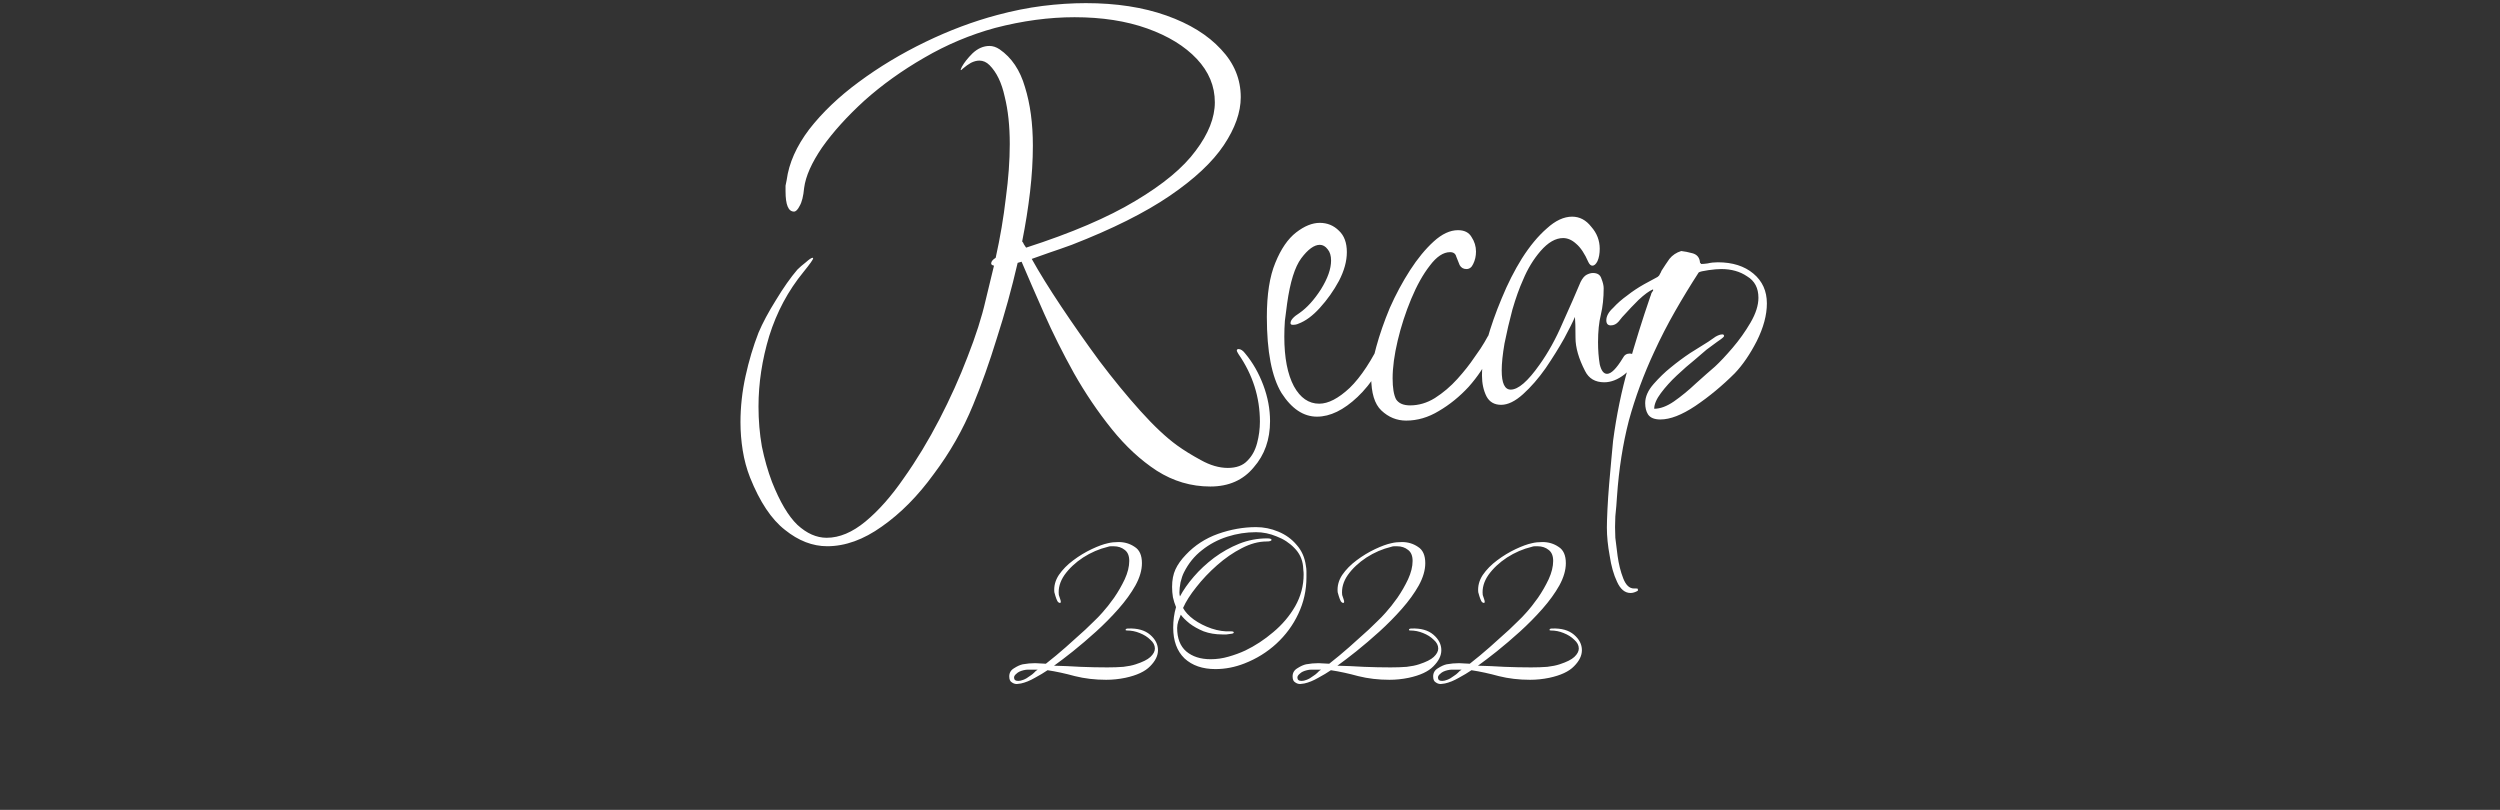 <svg width="568" height="184" viewBox="0 0 568 184" fill="none" xmlns="http://www.w3.org/2000/svg">
<rect x="0" y="0" width="568" height="184" fill="#333333" stroke="none"/>
<path d="M187.947 124.104C184.619 124.104 181.419 122.867 178.347 120.392C175.275 118.003 172.63 114.035 170.411 108.488C169.643 106.525 169.088 104.477 168.747 102.344C168.406 100.211 168.235 98.077 168.235 95.944C168.235 92.445 168.619 88.947 169.387 85.448C170.155 81.949 171.136 78.664 172.331 75.592C173.27 73.373 174.592 70.899 176.299 68.168C178.006 65.352 179.627 63.048 181.163 61.256C181.675 60.744 182.315 60.189 183.083 59.592C183.851 58.909 184.363 58.568 184.619 58.568C184.704 58.568 184.747 58.611 184.747 58.696C184.747 58.952 184.022 59.976 182.571 61.768C179.072 66.035 176.47 70.899 174.763 76.36C173.142 81.736 172.331 87.069 172.331 92.36C172.331 95.517 172.587 98.547 173.099 101.448C173.696 104.349 174.464 107.037 175.403 109.512C177.195 114.035 179.115 117.277 181.163 119.24C183.296 121.203 185.515 122.184 187.819 122.184C190.72 122.184 193.664 120.947 196.651 118.472C199.638 115.997 202.539 112.712 205.355 108.616C208.256 104.52 210.944 100.083 213.419 95.304C215.894 90.525 218.027 85.789 219.819 81.096C221.696 76.317 223.062 72.051 223.915 68.296L225.835 60.36C225.408 60.275 225.195 60.104 225.195 59.848C225.195 59.421 225.536 58.995 226.219 58.568C227.243 53.96 228.011 49.437 228.523 45C229.12 40.563 229.419 36.467 229.419 32.712C229.419 28.616 229.035 25.032 228.267 21.96C227.584 18.803 226.432 16.413 224.811 14.792C224.128 14.109 223.36 13.768 222.507 13.768C221.91 13.768 221.27 13.939 220.587 14.28C219.99 14.621 219.392 15.048 218.795 15.56C218.198 16.157 218.112 16.029 218.539 15.176C219.051 14.237 219.862 13.213 220.971 12.104C222.166 10.995 223.446 10.44 224.811 10.44C225.579 10.44 226.347 10.696 227.115 11.208C229.846 13.085 231.766 15.944 232.875 19.784C234.07 23.624 234.667 28.061 234.667 33.096C234.667 36.424 234.454 39.923 234.027 43.592C233.6 47.261 233.003 51.016 232.235 54.856C232.406 55.027 232.534 55.24 232.619 55.496C232.79 55.752 232.96 56.008 233.131 56.264C243.456 52.936 251.734 49.395 257.963 45.64C264.278 41.885 268.843 38.088 271.659 34.248C274.56 30.408 276.011 26.739 276.011 23.24C276.011 19.571 274.646 16.285 271.915 13.384C269.184 10.483 265.43 8.179 260.651 6.472C255.872 4.765 250.368 3.912 244.139 3.912C238.336 3.912 232.32 4.723 226.091 6.344C220.459 7.88 215.083 10.141 209.963 13.128C204.928 16.029 200.406 19.272 196.395 22.856C192.47 26.44 189.27 29.981 186.795 33.48C184.406 36.979 183.04 40.051 182.699 42.696C182.528 44.573 182.187 45.939 181.675 46.792C181.248 47.645 180.822 48.072 180.395 48.072C179.115 48.072 178.475 46.536 178.475 43.464C178.475 43.037 178.475 42.611 178.475 42.184C178.56 41.757 178.646 41.331 178.731 40.904C179.243 37.064 180.95 33.224 183.851 29.384C186.838 25.544 190.592 21.96 195.115 18.632C199.723 15.219 204.758 12.189 210.219 9.544C215.68 6.899 221.142 4.851 226.603 3.4C230.102 2.461 233.515 1.779 236.843 1.352C240.256 0.925 243.542 0.712 246.699 0.712C253.611 0.712 259.712 1.651 265.003 3.528C270.294 5.405 274.432 7.965 277.419 11.208C280.406 14.365 281.899 17.992 281.899 22.088C281.899 25.501 280.619 29.128 278.059 32.968C275.499 36.808 271.403 40.648 265.771 44.488C260.139 48.328 252.715 52.04 243.499 55.624C241.622 56.307 239.915 56.904 238.379 57.416C236.928 57.928 235.606 58.397 234.411 58.824C236.118 61.896 238.336 65.48 241.067 69.576C243.798 73.672 246.699 77.811 249.771 81.992C252.928 86.173 256.043 89.971 259.115 93.384C262.187 96.797 264.96 99.4 267.435 101.192C268.971 102.301 270.763 103.411 272.811 104.52C274.944 105.715 276.992 106.312 278.955 106.312C280.918 106.312 282.411 105.757 283.435 104.648C284.459 103.624 285.184 102.301 285.611 100.68C286.038 99.059 286.251 97.437 286.251 95.816C286.251 90.269 284.63 85.149 281.387 80.456C281.131 80.029 281.003 79.773 281.003 79.688C281.003 79.432 281.131 79.304 281.387 79.304C281.899 79.304 282.411 79.645 282.923 80.328C284.63 82.376 285.995 84.765 287.019 87.496C288.043 90.227 288.555 92.957 288.555 95.688C288.555 99.869 287.318 103.368 284.843 106.184C282.454 109.085 279.168 110.536 274.987 110.536C270.635 110.536 266.582 109.341 262.827 106.952C259.158 104.563 255.744 101.405 252.587 97.48C249.43 93.555 246.571 89.331 244.011 84.808C241.451 80.2 239.19 75.677 237.227 71.24C235.264 66.803 233.558 62.877 232.107 59.464L231.211 59.72C229.846 65.608 228.267 71.325 226.475 76.872C224.768 82.419 222.976 87.453 221.099 91.976C218.795 97.608 215.808 102.856 212.139 107.72C208.555 112.669 204.63 116.637 200.363 119.624C196.182 122.611 192.043 124.104 187.947 124.104ZM299.22 94.664C296.148 94.664 293.46 92.872 291.156 89.288C288.937 85.619 287.828 79.859 287.828 72.008C287.828 66.888 288.468 62.792 289.748 59.72C291.028 56.563 292.607 54.259 294.484 52.808C296.361 51.357 298.153 50.632 299.86 50.632C301.567 50.632 303.017 51.229 304.212 52.424C305.407 53.533 306.004 55.155 306.004 57.288C306.004 59.336 305.407 61.512 304.212 63.816C303.017 66.035 301.567 68.083 299.86 69.96C298.239 71.752 296.617 72.947 294.996 73.544C294.655 73.715 294.228 73.8 293.716 73.8C293.375 73.8 293.204 73.672 293.204 73.416C293.204 72.733 293.887 71.965 295.252 71.112C296.959 69.917 298.58 68.125 300.116 65.736C301.652 63.261 302.42 61.085 302.42 59.208C302.42 58.099 302.164 57.245 301.652 56.648C301.14 55.965 300.543 55.624 299.86 55.624C298.58 55.624 297.172 56.648 295.636 58.696C294.185 60.659 293.119 64.072 292.436 68.936C292.265 70.301 292.095 71.624 291.924 72.904C291.839 74.099 291.796 75.293 291.796 76.488C291.796 81.267 292.521 85.021 293.972 87.752C295.423 90.397 297.343 91.72 299.732 91.72C301.78 91.72 304.084 90.525 306.644 88.136C309.204 85.661 311.721 81.821 314.196 76.616C314.793 75.251 315.476 74.568 316.244 74.568C316.756 74.568 317.012 74.909 317.012 75.592C317.012 76.189 316.841 76.829 316.5 77.512C314.281 82.973 311.593 87.197 308.436 90.184C305.279 93.171 302.207 94.664 299.22 94.664ZM319.475 95.56C317.342 95.56 315.464 94.792 313.843 93.256C312.307 91.805 311.539 89.288 311.539 85.704C311.539 83.827 311.923 81.523 312.691 78.792C313.459 75.976 314.483 73.032 315.763 69.96C317.128 66.888 318.664 64.029 320.371 61.384C322.078 58.739 323.87 56.563 325.747 54.856C327.624 53.149 329.459 52.296 331.251 52.296C332.702 52.296 333.726 52.808 334.323 53.832C335.006 54.856 335.347 55.965 335.347 57.16C335.347 58.184 335.134 59.123 334.707 59.976C334.366 60.744 333.854 61.128 333.171 61.128C332.488 61.128 331.976 60.829 331.635 60.232C331.379 59.549 331.123 58.909 330.867 58.312C330.696 57.629 330.227 57.288 329.459 57.288C327.923 57.288 326.387 58.312 324.851 60.36C323.315 62.323 321.907 64.84 320.627 67.912C319.347 70.984 318.323 74.141 317.555 77.384C316.787 80.627 316.403 83.485 316.403 85.96C316.403 88.093 316.659 89.672 317.171 90.696C317.768 91.635 318.835 92.104 320.371 92.104C322.334 92.104 324.211 91.549 326.003 90.44C327.88 89.245 329.587 87.795 331.123 86.088C332.659 84.381 333.939 82.76 334.963 81.224C336.072 79.688 336.84 78.536 337.267 77.768C338.291 75.805 339.102 74.824 339.699 74.824C339.955 74.824 340.083 75.165 340.083 75.848C340.083 76.701 339.912 77.555 339.571 78.408C339.23 79.176 338.888 79.901 338.547 80.584C337.352 83.144 335.731 85.576 333.683 87.88C331.635 90.099 329.374 91.933 326.899 93.384C324.51 94.835 322.035 95.56 319.475 95.56ZM341.058 91.976C339.522 91.976 338.413 91.336 337.73 90.056C337.047 88.691 336.706 87.112 336.706 85.32C336.706 83.016 337.09 80.328 337.858 77.256C338.711 74.184 339.821 71.027 341.186 67.784C342.551 64.456 344.087 61.427 345.794 58.696C347.586 55.88 349.463 53.619 351.426 51.912C353.389 50.12 355.309 49.224 357.186 49.224C358.893 49.224 360.343 49.992 361.538 51.528C362.818 52.979 363.458 54.643 363.458 56.52C363.458 57.629 363.287 58.568 362.946 59.336C362.605 60.019 362.221 60.36 361.794 60.36C361.453 60.36 361.154 60.104 360.898 59.592C360.045 57.629 359.106 56.221 358.082 55.368C357.143 54.515 356.162 54.088 355.138 54.088C353.431 54.088 351.725 55.069 350.018 57.032C348.397 58.909 347.074 61.085 346.05 63.56C345.197 65.437 344.386 67.699 343.618 70.344C342.935 72.904 342.338 75.464 341.826 78.024C341.399 80.499 341.186 82.547 341.186 84.168C341.186 87.069 341.869 88.52 343.234 88.52C344.941 88.52 347.117 86.643 349.762 82.888C351.725 80.157 353.474 77 355.01 73.416C356.631 69.832 357.997 66.717 359.106 64.072C359.533 63.219 360.002 62.664 360.514 62.408C361.026 62.152 361.495 62.024 361.922 62.024C362.946 62.024 363.586 62.451 363.842 63.304C364.183 64.157 364.354 64.883 364.354 65.48C364.354 67.699 364.141 69.704 363.714 71.496C363.287 73.203 363.074 75.293 363.074 77.768C363.074 79.56 363.202 81.224 363.458 82.76C363.799 84.211 364.354 84.936 365.122 84.936C366.061 84.936 367.255 83.741 368.706 81.352C369.047 80.669 369.559 80.328 370.242 80.328C371.01 80.328 371.394 80.712 371.394 81.48C371.394 82.589 370.626 83.784 369.09 85.064C367.554 86.259 366.018 86.856 364.482 86.856C362.434 86.856 360.983 86.003 360.13 84.296C358.679 81.48 357.954 78.963 357.954 76.744C357.954 74.44 357.911 72.861 357.826 72.008C357.399 73.032 356.589 74.653 355.394 76.872C354.199 79.005 352.791 81.267 351.17 83.656C349.549 85.96 347.842 87.923 346.05 89.544C344.258 91.165 342.594 91.976 341.058 91.976ZM370.459 134.728C369.179 134.728 368.155 133.875 367.387 132.168C366.619 130.547 366.064 128.584 365.723 126.28C365.296 123.976 365.083 121.843 365.083 119.88C365.083 118.941 365.126 117.576 365.211 115.784C365.296 113.992 365.424 112.072 365.595 110.024C365.766 107.976 365.936 106.056 366.107 104.264C366.278 102.472 366.406 101.107 366.491 100.168C367.259 94.365 368.411 88.776 369.947 83.4C371.483 77.939 373.147 72.605 374.939 67.4C375.024 67.229 375.11 66.973 375.195 66.632C375.366 66.291 375.494 66.12 375.579 66.12V65.736C374.726 66.077 373.616 66.888 372.251 68.168C370.971 69.448 370.032 70.429 369.435 71.112C368.838 71.709 368.283 72.349 367.771 73.032C367.259 73.629 366.662 73.928 365.979 73.928C365.296 73.928 364.955 73.544 364.955 72.776C364.955 71.837 365.467 70.899 366.491 69.96C367.43 68.936 368.496 67.997 369.691 67.144C370.886 66.205 372.166 65.352 373.531 64.584C374.982 63.816 376.006 63.261 376.603 62.92C376.859 62.749 377.03 62.536 377.115 62.28C377.286 62.024 377.414 61.768 377.499 61.512C378.096 60.573 378.694 59.677 379.291 58.824C379.974 57.971 380.87 57.373 381.979 57.032C382.747 57.117 383.6 57.288 384.539 57.544C385.478 57.8 386.032 58.397 386.203 59.336C386.203 59.677 386.288 59.848 386.459 59.848V59.976C386.886 59.976 387.398 59.933 387.995 59.848C388.678 59.677 389.446 59.592 390.299 59.592C393.627 59.592 396.315 60.445 398.363 62.152C400.411 63.859 401.435 66.12 401.435 68.936C401.435 71.581 400.667 74.44 399.131 77.512C397.595 80.499 395.931 82.931 394.139 84.808C391.323 87.624 388.336 90.099 385.179 92.232C382.107 94.28 379.462 95.304 377.243 95.304C375.878 95.304 374.939 94.92 374.427 94.152C374 93.469 373.787 92.616 373.787 91.592C373.787 90.141 374.427 88.691 375.707 87.24C376.987 85.789 378.267 84.552 379.547 83.528C380.998 82.333 382.491 81.224 384.027 80.2C385.648 79.176 387.014 78.323 388.123 77.64C388.72 77.213 389.275 76.829 389.787 76.488C390.384 76.147 390.896 75.976 391.323 75.976C391.579 75.976 391.707 76.104 391.707 76.36C391.707 76.531 391.195 76.957 390.171 77.64C389.232 78.323 388.422 78.92 387.739 79.432C387.227 79.859 386.331 80.627 385.051 81.736C383.771 82.76 382.406 83.955 380.955 85.32C379.59 86.6 378.395 87.923 377.371 89.288C376.347 90.653 375.835 91.848 375.835 92.872C377.2 92.872 378.694 92.317 380.315 91.208C382.022 90.013 383.686 88.648 385.307 87.112C387.014 85.576 388.464 84.296 389.659 83.272C390.768 82.248 392.091 80.84 393.627 79.048C395.163 77.256 396.528 75.336 397.723 73.288C398.918 71.24 399.515 69.363 399.515 67.656C399.515 65.437 398.662 63.816 396.955 62.792C395.334 61.683 393.371 61.128 391.067 61.128C390.299 61.128 389.318 61.213 388.123 61.384C386.928 61.555 386.203 61.725 385.947 61.896C384.07 64.797 382.278 67.741 380.571 70.728C378.864 73.715 377.286 76.787 375.835 79.944C373.446 85.064 371.526 90.269 370.075 95.56C368.71 100.851 367.814 106.568 367.387 112.712C367.302 114.163 367.174 115.699 367.003 117.32C366.918 118.941 366.918 120.563 367.003 122.184C367.088 123.037 367.259 124.403 367.515 126.28C367.771 128.157 368.198 129.864 368.795 131.4C369.392 132.936 370.203 133.704 371.227 133.704C371.312 133.704 371.483 133.704 371.739 133.704C371.995 133.704 372.123 133.747 372.123 133.832V134.216C371.526 134.557 370.971 134.728 370.459 134.728Z" fill="white"/>
<path d="M231.031 155.408C230.604 155.408 230.22 155.28 229.879 155.024C229.495 154.811 229.303 154.363 229.303 153.68C229.303 152.869 229.666 152.251 230.391 151.824C231.116 151.355 231.778 151.056 232.375 150.928C232.844 150.843 233.314 150.779 233.783 150.736C234.252 150.693 234.722 150.672 235.191 150.672C235.618 150.672 236.023 150.693 236.407 150.736C236.834 150.736 237.239 150.757 237.623 150.8C239.202 149.563 240.716 148.304 242.167 147.024C243.66 145.701 245.132 144.379 246.583 143.056C247.223 142.416 247.863 141.797 248.503 141.2C249.186 140.56 249.826 139.899 250.423 139.216C251.276 138.277 252.172 137.147 253.111 135.824C254.05 134.459 254.86 133.051 255.543 131.6C256.226 130.107 256.567 128.72 256.567 127.44C256.567 126.288 256.226 125.456 255.543 124.944C254.86 124.389 254.028 124.112 253.047 124.112C252.834 124.112 252.599 124.112 252.343 124.112C252.13 124.112 251.916 124.155 251.703 124.24C249.74 124.709 247.863 125.52 246.071 126.672C244.322 127.824 242.914 129.147 241.847 130.64C240.823 132.133 240.396 133.648 240.567 135.184C240.61 135.312 240.716 135.632 240.887 136.144C241.058 136.656 241.058 136.933 240.887 136.976C240.674 137.019 240.46 136.891 240.247 136.592C240.076 136.251 239.927 135.867 239.799 135.44C239.671 135.013 239.586 134.715 239.543 134.544C239.415 133.179 239.756 131.877 240.567 130.64C241.42 129.403 242.508 128.293 243.831 127.312C245.196 126.288 246.604 125.435 248.055 124.752C249.506 124.069 250.743 123.621 251.767 123.408C252.45 123.237 253.239 123.152 254.135 123.152C255.5 123.152 256.716 123.515 257.783 124.24C258.892 124.923 259.447 126.16 259.447 127.952C259.447 129.531 258.956 131.216 257.975 133.008C256.994 134.757 255.714 136.528 254.135 138.32C252.556 140.112 250.85 141.84 249.015 143.504C247.223 145.125 245.474 146.619 243.767 147.984C242.103 149.307 240.674 150.395 239.479 151.248C241.399 151.291 243.404 151.376 245.495 151.504C247.628 151.589 249.655 151.632 251.575 151.632C252.898 151.632 254.114 151.589 255.223 151.504C256.332 151.376 257.271 151.184 258.039 150.928C259.618 150.416 260.727 149.861 261.367 149.264C262.05 148.624 262.391 147.984 262.391 147.344C262.391 146.619 262.05 145.957 261.367 145.36C260.727 144.72 259.916 144.208 258.935 143.824C257.996 143.44 257.036 143.248 256.055 143.248C255.842 143.248 255.735 143.205 255.735 143.12C255.735 142.907 255.927 142.8 256.311 142.8C258.444 142.715 260.108 143.184 261.303 144.208C262.498 145.232 263.095 146.405 263.095 147.728C263.095 148.965 262.498 150.181 261.303 151.376C260.151 152.571 258.274 153.445 255.671 154C254.22 154.299 252.77 154.448 251.319 154.448C248.802 154.448 246.434 154.171 244.215 153.616C242.039 153.019 239.97 152.571 238.007 152.272C237.196 152.827 236.236 153.403 235.127 154C234.018 154.64 232.972 155.067 231.991 155.28C231.82 155.323 231.671 155.344 231.543 155.344C231.372 155.387 231.202 155.408 231.031 155.408ZM231.351 154.704C231.692 154.704 232.076 154.619 232.503 154.448C232.972 154.277 233.484 153.979 234.039 153.552C234.38 153.339 234.679 153.104 234.935 152.848C235.191 152.549 235.468 152.315 235.767 152.144H234.487C234.188 152.144 233.868 152.144 233.527 152.144C233.228 152.144 232.908 152.187 232.567 152.272C231.842 152.443 231.308 152.699 230.967 153.04C230.583 153.339 230.391 153.637 230.391 153.936C230.391 154.448 230.711 154.704 231.351 154.704ZM276.153 152.016C273.209 152.016 270.862 151.205 269.113 149.584C267.406 147.92 266.553 145.595 266.553 142.608C266.553 140.944 266.766 139.387 267.193 137.936C266.894 137.211 266.659 136.464 266.489 135.696C266.361 134.928 266.297 134.139 266.297 133.328C266.297 131.792 266.553 130.469 267.065 129.36C267.577 128.251 268.366 127.141 269.433 126.032C271.438 123.899 273.87 122.32 276.729 121.296C279.63 120.272 282.51 119.76 285.369 119.76C287.118 119.76 288.803 120.101 290.425 120.784C292.089 121.467 293.475 122.469 294.585 123.792C295.737 125.072 296.441 126.651 296.697 128.528C296.782 128.955 296.825 129.381 296.825 129.808C296.825 130.235 296.825 130.683 296.825 131.152C296.825 134.096 296.206 136.869 294.969 139.472C293.774 142.032 292.11 144.293 289.977 146.256C287.886 148.176 285.475 149.669 282.745 150.736C280.569 151.589 278.371 152.016 276.153 152.016ZM275.065 149.776C276.43 149.776 277.774 149.584 279.097 149.2C280.462 148.816 281.742 148.347 282.937 147.792C285.155 146.725 287.267 145.339 289.273 143.632C291.321 141.925 292.985 139.963 294.265 137.744C295.545 135.483 296.185 133.072 296.185 130.512C296.185 130.171 296.163 129.851 296.121 129.552C296.121 129.253 296.099 128.955 296.057 128.656C295.886 127.035 295.225 125.648 294.073 124.496C292.963 123.344 291.619 122.469 290.041 121.872C288.505 121.232 286.947 120.912 285.369 120.912C283.15 120.912 280.974 121.253 278.841 121.936C276.707 122.619 274.787 123.643 273.081 125.008C271.374 126.331 270.009 128.016 268.985 130.064C268.686 130.661 268.43 131.408 268.217 132.304C268.046 133.2 267.961 133.968 267.961 134.608C267.961 134.949 268.003 135.248 268.089 135.504C268.857 134.053 269.902 132.56 271.225 131.024C272.547 129.488 274.083 128.059 275.833 126.736C277.625 125.413 279.523 124.347 281.529 123.536C283.577 122.725 285.689 122.32 287.865 122.32C288.547 122.32 288.889 122.427 288.889 122.64C288.889 122.896 288.505 123.024 287.737 123.024C285.945 123.024 284.067 123.536 282.105 124.56C280.185 125.541 278.329 126.821 276.537 128.4C274.745 129.979 273.166 131.643 271.801 133.392C270.435 135.099 269.433 136.677 268.793 138.128C269.262 139.024 270.073 139.899 271.225 140.752C272.419 141.605 273.763 142.288 275.257 142.8C276.793 143.312 278.265 143.525 279.673 143.44C280.099 143.44 280.312 143.525 280.312 143.696C280.312 143.867 280.078 143.973 279.609 144.016C279.31 144.059 278.99 144.101 278.649 144.144C278.307 144.144 277.987 144.144 277.689 144.144C276.153 144.144 274.745 143.909 273.465 143.44C272.227 142.928 271.161 142.331 270.265 141.648C269.369 140.923 268.707 140.261 268.281 139.664C268.11 140.091 267.918 140.581 267.705 141.136C267.534 141.691 267.449 142.203 267.449 142.672C267.449 145.019 268.131 146.789 269.497 147.984C270.905 149.179 272.761 149.776 275.065 149.776ZM295.406 155.408C294.979 155.408 294.595 155.28 294.254 155.024C293.87 154.811 293.678 154.363 293.678 153.68C293.678 152.869 294.041 152.251 294.766 151.824C295.491 151.355 296.153 151.056 296.75 150.928C297.219 150.843 297.689 150.779 298.158 150.736C298.627 150.693 299.097 150.672 299.566 150.672C299.993 150.672 300.398 150.693 300.782 150.736C301.209 150.736 301.614 150.757 301.998 150.8C303.577 149.563 305.091 148.304 306.542 147.024C308.035 145.701 309.507 144.379 310.958 143.056C311.598 142.416 312.238 141.797 312.878 141.2C313.561 140.56 314.201 139.899 314.798 139.216C315.651 138.277 316.547 137.147 317.486 135.824C318.425 134.459 319.235 133.051 319.918 131.6C320.601 130.107 320.942 128.72 320.942 127.44C320.942 126.288 320.601 125.456 319.918 124.944C319.235 124.389 318.403 124.112 317.422 124.112C317.209 124.112 316.974 124.112 316.718 124.112C316.505 124.112 316.291 124.155 316.078 124.24C314.115 124.709 312.238 125.52 310.446 126.672C308.697 127.824 307.289 129.147 306.222 130.64C305.198 132.133 304.771 133.648 304.942 135.184C304.985 135.312 305.091 135.632 305.262 136.144C305.433 136.656 305.433 136.933 305.262 136.976C305.049 137.019 304.835 136.891 304.622 136.592C304.451 136.251 304.302 135.867 304.174 135.44C304.046 135.013 303.961 134.715 303.918 134.544C303.79 133.179 304.131 131.877 304.942 130.64C305.795 129.403 306.883 128.293 308.206 127.312C309.571 126.288 310.979 125.435 312.43 124.752C313.881 124.069 315.118 123.621 316.142 123.408C316.825 123.237 317.614 123.152 318.51 123.152C319.875 123.152 321.091 123.515 322.158 124.24C323.267 124.923 323.822 126.16 323.822 127.952C323.822 129.531 323.331 131.216 322.35 133.008C321.369 134.757 320.089 136.528 318.51 138.32C316.931 140.112 315.225 141.84 313.39 143.504C311.598 145.125 309.849 146.619 308.142 147.984C306.478 149.307 305.049 150.395 303.854 151.248C305.774 151.291 307.779 151.376 309.87 151.504C312.003 151.589 314.03 151.632 315.95 151.632C317.273 151.632 318.489 151.589 319.598 151.504C320.707 151.376 321.646 151.184 322.414 150.928C323.993 150.416 325.102 149.861 325.742 149.264C326.425 148.624 326.766 147.984 326.766 147.344C326.766 146.619 326.425 145.957 325.742 145.36C325.102 144.72 324.291 144.208 323.31 143.824C322.371 143.44 321.411 143.248 320.43 143.248C320.217 143.248 320.11 143.205 320.11 143.12C320.11 142.907 320.302 142.8 320.686 142.8C322.819 142.715 324.483 143.184 325.678 144.208C326.873 145.232 327.47 146.405 327.47 147.728C327.47 148.965 326.873 150.181 325.678 151.376C324.526 152.571 322.649 153.445 320.046 154C318.595 154.299 317.145 154.448 315.694 154.448C313.177 154.448 310.809 154.171 308.59 153.616C306.414 153.019 304.345 152.571 302.382 152.272C301.571 152.827 300.611 153.403 299.502 154C298.393 154.64 297.347 155.067 296.366 155.28C296.195 155.323 296.046 155.344 295.918 155.344C295.747 155.387 295.577 155.408 295.406 155.408ZM295.726 154.704C296.067 154.704 296.451 154.619 296.878 154.448C297.347 154.277 297.859 153.979 298.414 153.552C298.755 153.339 299.054 153.104 299.31 152.848C299.566 152.549 299.843 152.315 300.142 152.144H298.862C298.563 152.144 298.243 152.144 297.902 152.144C297.603 152.144 297.283 152.187 296.942 152.272C296.217 152.443 295.683 152.699 295.342 153.04C294.958 153.339 294.766 153.637 294.766 153.936C294.766 154.448 295.086 154.704 295.726 154.704ZM327.343 155.408C326.917 155.408 326.533 155.28 326.191 155.024C325.807 154.811 325.615 154.363 325.615 153.68C325.615 152.869 325.978 152.251 326.703 151.824C327.429 151.355 328.09 151.056 328.688 150.928C329.157 150.843 329.626 150.779 330.096 150.736C330.565 150.693 331.034 150.672 331.504 150.672C331.93 150.672 332.336 150.693 332.72 150.736C333.146 150.736 333.552 150.757 333.936 150.8C335.514 149.563 337.029 148.304 338.48 147.024C339.973 145.701 341.445 144.379 342.896 143.056C343.536 142.416 344.176 141.797 344.816 141.2C345.498 140.56 346.138 139.899 346.736 139.216C347.589 138.277 348.485 137.147 349.424 135.824C350.362 134.459 351.173 133.051 351.856 131.6C352.538 130.107 352.88 128.72 352.88 127.44C352.88 126.288 352.538 125.456 351.856 124.944C351.173 124.389 350.341 124.112 349.36 124.112C349.146 124.112 348.912 124.112 348.656 124.112C348.442 124.112 348.229 124.155 348.016 124.24C346.053 124.709 344.176 125.52 342.384 126.672C340.634 127.824 339.226 129.147 338.16 130.64C337.136 132.133 336.709 133.648 336.88 135.184C336.922 135.312 337.029 135.632 337.2 136.144C337.37 136.656 337.37 136.933 337.2 136.976C336.986 137.019 336.773 136.891 336.56 136.592C336.389 136.251 336.24 135.867 336.112 135.44C335.984 135.013 335.898 134.715 335.856 134.544C335.728 133.179 336.069 131.877 336.88 130.64C337.733 129.403 338.821 128.293 340.144 127.312C341.509 126.288 342.917 125.435 344.368 124.752C345.818 124.069 347.056 123.621 348.08 123.408C348.762 123.237 349.552 123.152 350.448 123.152C351.813 123.152 353.029 123.515 354.096 124.24C355.205 124.923 355.76 126.16 355.76 127.952C355.76 129.531 355.269 131.216 354.288 133.008C353.306 134.757 352.026 136.528 350.448 138.32C348.869 140.112 347.162 141.84 345.328 143.504C343.536 145.125 341.786 146.619 340.08 147.984C338.416 149.307 336.986 150.395 335.792 151.248C337.712 151.291 339.717 151.376 341.808 151.504C343.941 151.589 345.968 151.632 347.888 151.632C349.21 151.632 350.426 151.589 351.536 151.504C352.645 151.376 353.584 151.184 354.352 150.928C355.93 150.416 357.04 149.861 357.68 149.264C358.362 148.624 358.704 147.984 358.704 147.344C358.704 146.619 358.362 145.957 357.68 145.36C357.04 144.72 356.229 144.208 355.248 143.824C354.309 143.44 353.349 143.248 352.368 143.248C352.154 143.248 352.048 143.205 352.048 143.12C352.048 142.907 352.24 142.8 352.624 142.8C354.757 142.715 356.421 143.184 357.616 144.208C358.81 145.232 359.408 146.405 359.408 147.728C359.408 148.965 358.81 150.181 357.616 151.376C356.464 152.571 354.586 153.445 351.984 154C350.533 154.299 349.082 154.448 347.632 154.448C345.114 154.448 342.746 154.171 340.528 153.616C338.352 153.019 336.282 152.571 334.32 152.272C333.509 152.827 332.549 153.403 331.44 154C330.33 154.64 329.285 155.067 328.303 155.28C328.133 155.323 327.983 155.344 327.855 155.344C327.685 155.387 327.514 155.408 327.343 155.408ZM327.663 154.704C328.005 154.704 328.389 154.619 328.816 154.448C329.285 154.277 329.797 153.979 330.352 153.552C330.693 153.339 330.992 153.104 331.248 152.848C331.504 152.549 331.781 152.315 332.08 152.144H330.799C330.501 152.144 330.181 152.144 329.84 152.144C329.541 152.144 329.221 152.187 328.88 152.272C328.154 152.443 327.621 152.699 327.279 153.04C326.895 153.339 326.703 153.637 326.703 153.936C326.703 154.448 327.023 154.704 327.663 154.704Z" fill="white"/>
</svg>
